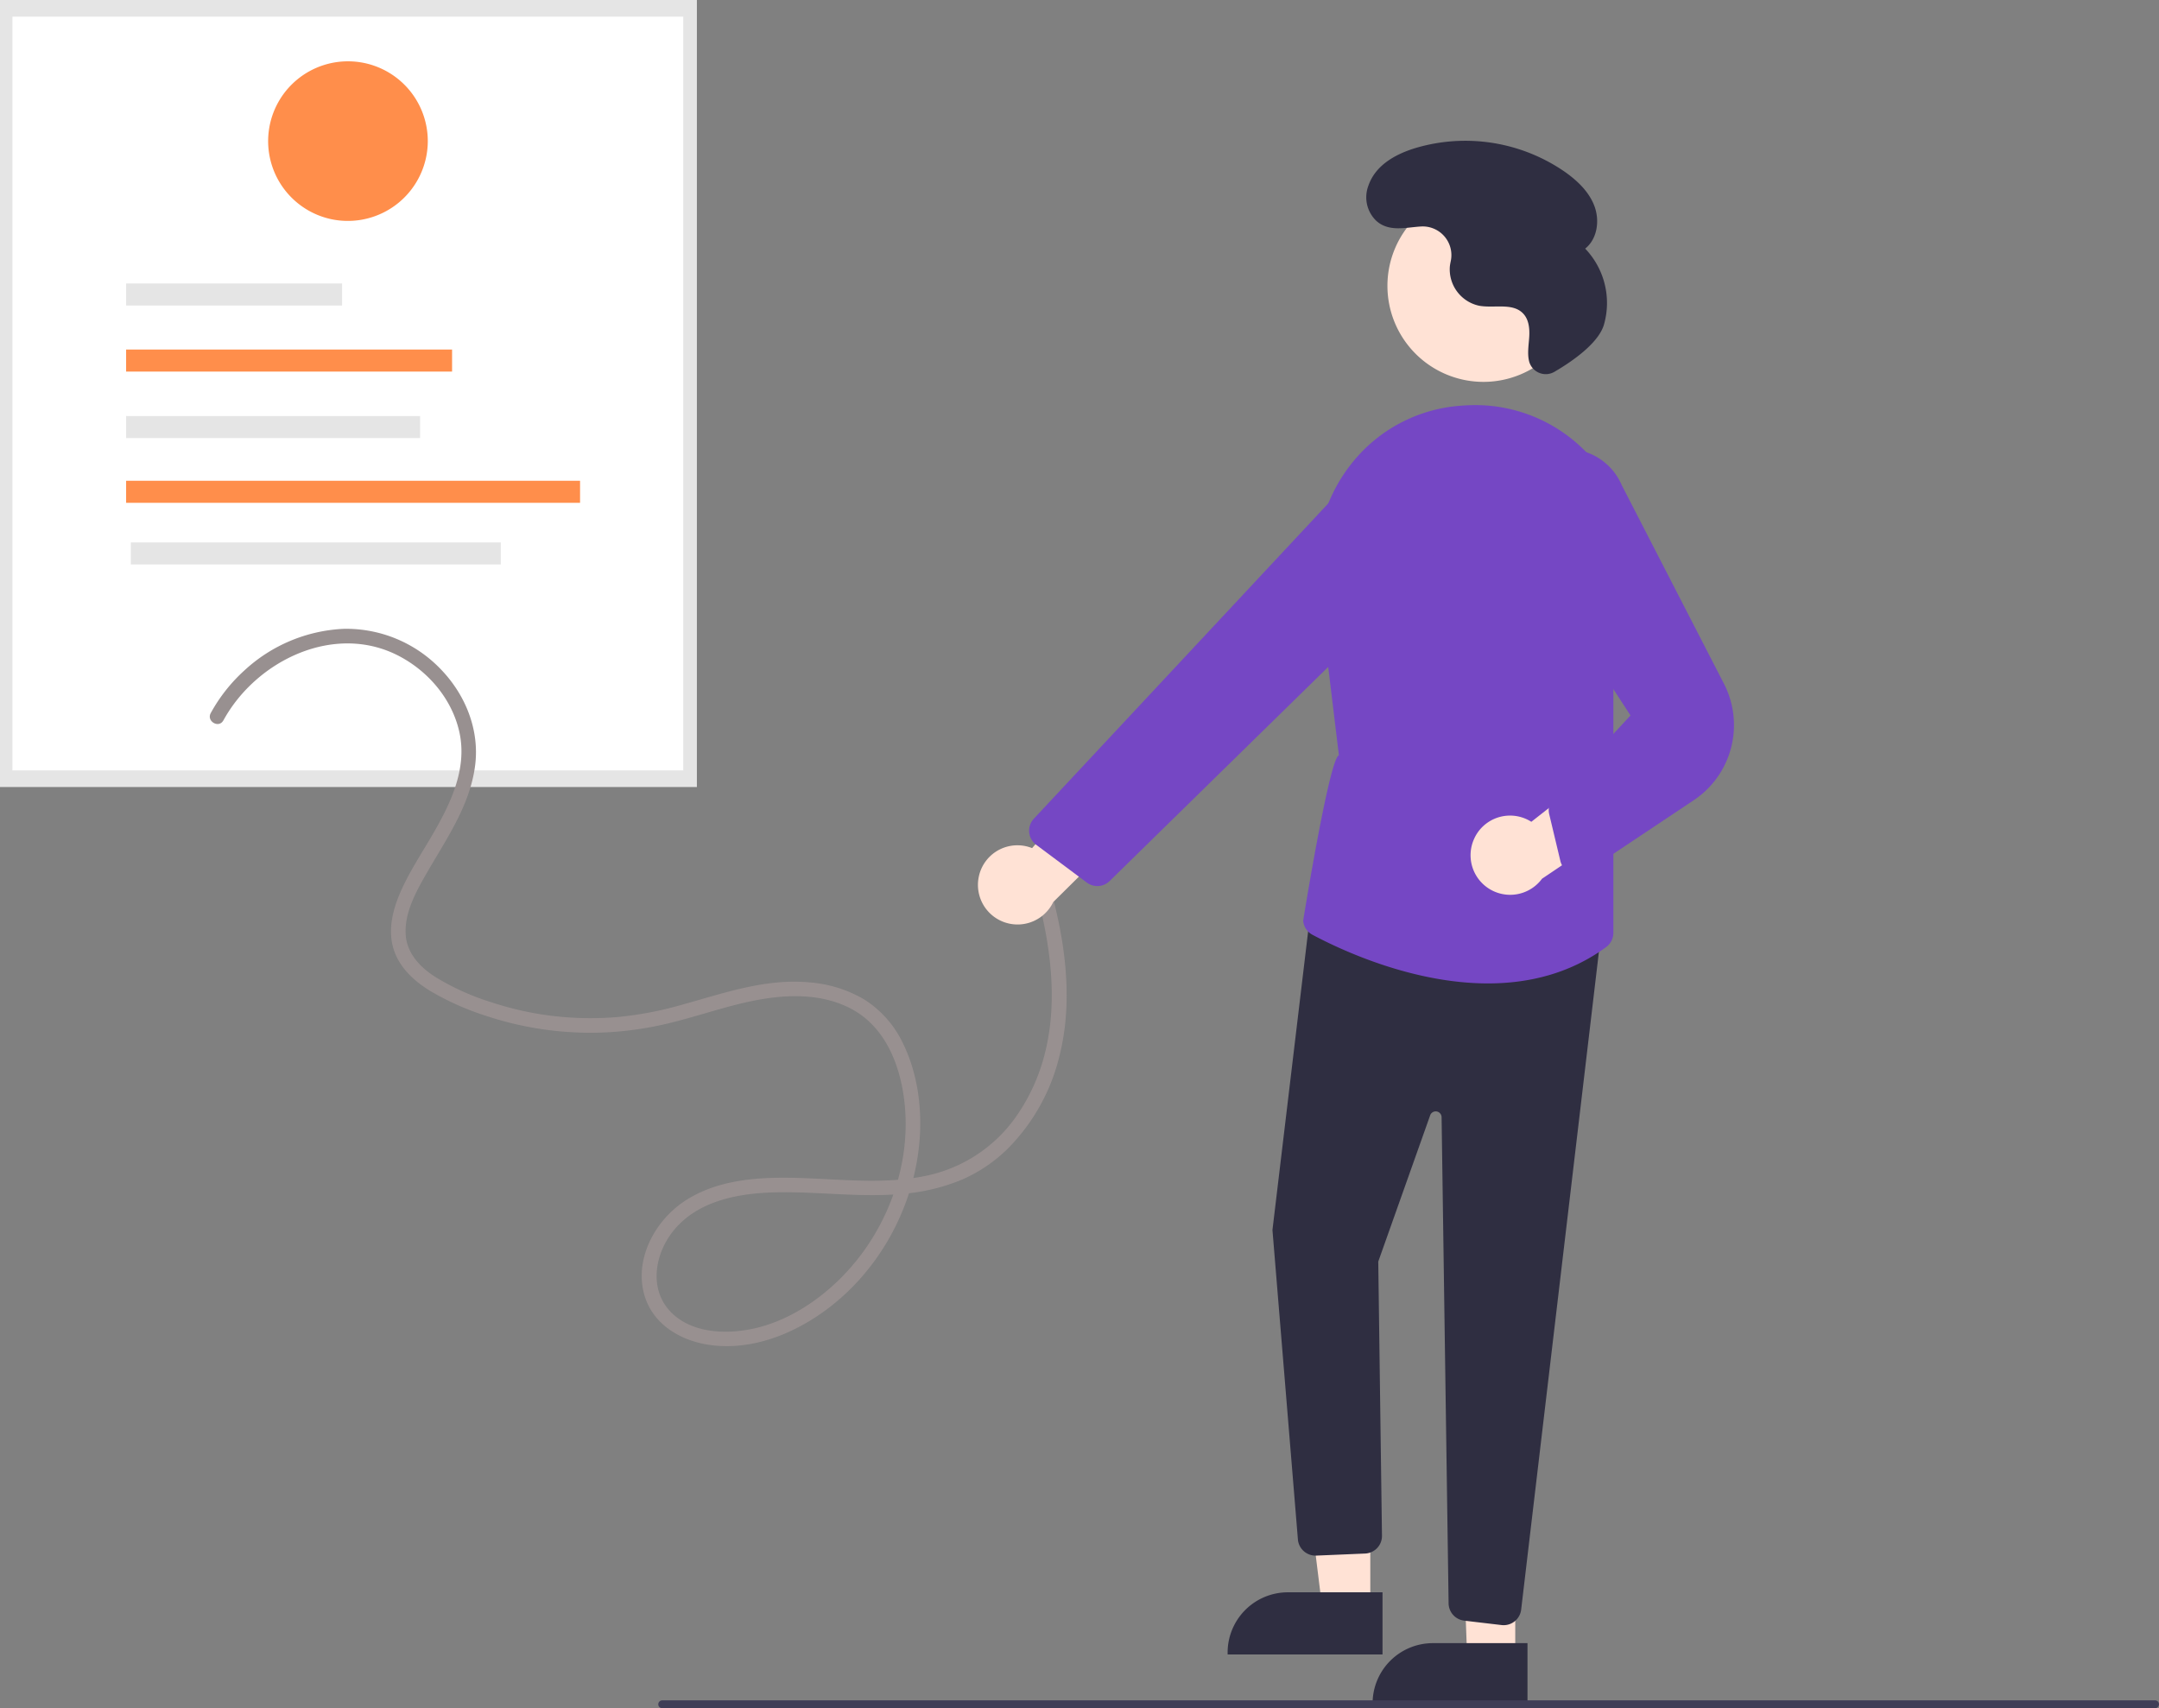 <svg xmlns="http://www.w3.org/2000/svg" width="551" height="436" viewBox="0 0 551 436">
  <rect x="0" y="0" width="551" height="436" fill="#808080" stroke="none"/>
  <g id="Group_5" data-name="Group 5" transform="translate(-649)">
    <path id="Rectangle_25" data-name="Rectangle 25" d="M177.851,0V200.882H0V0Z" transform="translate(649)" fill="#e5e5e5"/>
    <g id="Group_4" data-name="Group 4">
      <path id="Rectangle_25-2" data-name="Rectangle 25-2" d="M171.2,0V192.383H0V0Z" transform="translate(652.171 4.25)" fill="#fff"/>
      <path id="Rectangle_31" data-name="Rectangle 31" d="M55.118,0V5.628H0V0Z" transform="translate(681.186 72.35)" fill="#e5e5e5"/>
      <path id="Rectangle_32" data-name="Rectangle 32" d="M83.188,0V5.628H0V0Z" transform="translate(681.186 89.215)" fill="#ff8e4b"/>
      <path id="Rectangle_38" data-name="Rectangle 38" d="M75.023,0V5.628H0V0Z" transform="translate(681.186 106.188)" fill="#e5e5e5"/>
      <path id="Rectangle_39" data-name="Rectangle 39" d="M115.851,0V5.628H0V0Z" transform="translate(681.186 122.711)" fill="#ff8e4b"/>
      <path id="Rectangle_40" data-name="Rectangle 40" d="M94.416,0V5.628H0V0Z" transform="translate(682.39 138.448)" fill="#e5e5e5"/>
      <g id="Group_51" data-name="Group 51" transform="translate(717.363 15.646)">
        <path id="Path_341" data-name="Path 341" d="M16.425,40.349A20.372,20.372,0,1,1,40.814,20.371h0A20.409,20.409,0,0,1,16.425,40.349ZM20.407,0h0Z" fill="#ff8e4b"/>
      </g>
      <path id="Path_842" data-name="Path 842" d="M48.487,7.05C55.9,11,61.8,17.989,63.669,26.249c2.172,9.6-2.4,18.745-7.128,26.806-2.564,4.376-5.373,8.662-7.495,13.277-2.2,4.779-3.767,10.3-2.113,15.5,1.489,4.684,5.223,8.091,9.312,10.595a69.445,69.445,0,0,0,14.308,6.379,84.362,84.362,0,0,0,31.944,4.125,87.5,87.5,0,0,0,15.921-2.569c5.549-1.412,10.994-3.2,16.552-4.583,9.279-2.3,19.86-3.445,28.659,1.177,8.548,4.491,12.374,13.885,13.557,23.023,2.185,16.874-4.517,34.385-16.619,46.2-5.806,5.669-13.112,10.353-21.07,12.269-6.943,1.672-15.859,1.565-21.385-3.616-6.166-5.783-4.715-15.055.182-21.156,6.251-7.784,16.841-9.654,26.291-9.844,10.75-.216,21.49,1.382,32.233.389a49.584,49.584,0,0,0,15.243-3.67,38.631,38.631,0,0,0,11.488-7.76,50.351,50.351,0,0,0,13.33-23.911c2.678-10.714,2.095-21.975.016-32.737a147.408,147.408,0,0,0-4.274-16.417c-.718-2.273-4.313-1.3-3.59.988,6.4,20.267,9.973,43.7-2.4,62.519a37.29,37.29,0,0,1-22.3,16.024c-10.707,2.656-21.942,1.343-32.827.948-10.35-.376-21.716.03-30.588,6.047-7.278,4.935-12.369,14.323-10.169,23.186,2.121,8.547,10.35,12.882,18.579,13.55,8.635.7,17.132-2.191,24.383-6.714,15.085-9.409,25.115-25.958,27.214-43.5,1.094-9.142-.019-18.989-4.172-27.287a26.73,26.73,0,0,0-9.832-10.938,32.38,32.38,0,0,0-14.007-4.309c-11.136-1.024-21.835,2.793-32.4,5.712A89.984,89.984,0,0,1,103.992,99.1a82.656,82.656,0,0,1-16.3-.265,80.387,80.387,0,0,1-15.795-3.5,63.274,63.274,0,0,1-14.337-6.47c-3.962-2.529-7.388-6.151-7.582-11.086-.212-5.352,2.492-10.358,5.063-14.869C60.119,54,66.394,45.282,67.719,34.848c1.16-9.127-2.519-18.123-8.872-24.633A33.392,33.392,0,0,0,34.192.006,40.014,40.014,0,0,0,8.806,10.651,41.728,41.728,0,0,0,.244,21.508c-1.148,2.1,2.065,3.977,3.215,1.875l.007.006C11.873,8.01,32.013-1.729,48.487,7.05Z" transform="translate(702.542 160.496)" fill="#989090"/>
      <g id="Group_52" data-name="Group 52" transform="translate(817 35.935)">
        <path id="Vector" d="M2.02,30.207a10.068,10.068,0,0,1,11.8-3.3L37.28,0l4.983,17.857L19.221,40.671a10.109,10.109,0,0,1-18.995-6.5h0A10.029,10.029,0,0,1,2.02,30.207Z" transform="translate(81.58 153.633)" fill="#ffe2d5"/>
        <path id="Vector-2" data-name="Vector" d="M24.561,49.034A24.517,24.517,0,1,1,49.122,24.517,24.539,24.539,0,0,1,24.561,49.034Z" transform="translate(185.999 12.502)" fill="#ffe2d5"/>
        <path id="Vector-3" data-name="Vector" d="M5.833,47.2,0,0H18.1l0,47.2Z" transform="translate(163.614 327.28)" fill="#ffe2d5"/>
        <path id="Vector-4" data-name="Vector" d="M0,15.858v-.5A15.38,15.38,0,0,1,15.386,0H39.531V15.859Z" transform="translate(145.302 370.487)" fill="#2f2e41"/>
        <path id="Vector-5" data-name="Vector" d="M1.7,47.2,0,1.127,13.96,0l0,47.2Z" transform="translate(204.749 340.257)" fill="#ffe2d5"/>
        <path id="Vector-6" data-name="Vector" d="M0,15.858v-.5A15.38,15.38,0,0,1,15.386,0H39.531V15.859Z" transform="translate(182.302 383.464)" fill="#2f2e41"/>
        <path id="Vector-7" data-name="Vector" d="M48.926,182.4a4.507,4.507,0,0,1-3.974-4.4L43.163,53.893a1.5,1.5,0,0,0-2.914-.478L27,90.748l.947,69.976a4.494,4.494,0,0,1-4.229,4.545l-12.464.528a4.525,4.525,0,0,1-4.744-3.918L0,82.72l0-.05L9.877,0,84.06,5.358,63.468,179.593A4.5,4.5,0,0,1,59,183.558a4.409,4.409,0,0,1-.529-.031Z" transform="translate(156.747 195.319)" fill="#2f2e41"/>
        <path id="Vector-8" data-name="Vector" d="M.712,133.68A4.46,4.46,0,0,1,0,131.572s6.671-41.41,9.115-42.187L3.767,45.1a40.784,40.784,0,0,1,8.781-30.435A39.033,39.033,0,0,1,39.579.21Q40.7.109,41.81.056A39.4,39.4,0,0,1,74.944,15.111a39.992,39.992,0,0,1,7.219,36.341l-3,10.421V134.7a4.544,4.544,0,0,1-1.862,3.647c-9.341,6.843-19.9,9.263-30.156,9.263-19.411,0-37.757-8.664-44.791-12.423A4.47,4.47,0,0,1,.712,133.68Z" transform="translate(164.586 67.464)" fill="#7547c4"/>
        <path id="Vector-9" data-name="Vector" d="M1.805,93.72a4.486,4.486,0,0,1-.6-6.66L78.072,4.734A15.073,15.073,0,0,1,97.593,2.662h0A14.935,14.935,0,0,1,99.518,25.6L20.555,102.96a4.478,4.478,0,0,1-5.362.707,4.622,4.622,0,0,1-.484-.316h0Z" transform="translate(94.644 85.971)" fill="#7547c4"/>
        <path id="Vector-10" data-name="Vector" d="M3.3,23.092a10.07,10.07,0,0,1,12.211-1.038L43.6,0l1.55,18.472L18.241,36.583A10.105,10.105,0,0,1,.8,26.653h0A10.037,10.037,0,0,1,3.3,23.092Z" transform="translate(207.301 151.768)" fill="#ffe2d5"/>
        <path id="Vector-11" data-name="Vector" d="M14.667,107.157a4.454,4.454,0,0,1-1.079-2.023L10.751,93.24a4.425,4.425,0,0,1,1.65-4.6L31.49,68.028,3.411,24.81a15.231,15.231,0,1,1,25.833-15.6l26.1,50.719a23.052,23.052,0,0,1-7.721,29.741L20.95,107.455a4.466,4.466,0,0,1-2.97,1.135,4.557,4.557,0,0,1-1.369-.213h0A4.465,4.465,0,0,1,14.667,107.157Z" transform="translate(216.628 78.653)" fill="#7547c4"/>
        <path id="Vector-12" data-name="Vector" d="M46.172,59.548a4.4,4.4,0,0,1-4.591-3.171l-.015-.061c-.5-2.04-.105-4.175.024-6.271s-.089-4.4-1.527-5.93c-2.681-2.858-7.414-1.31-11.271-2.016A9.5,9.5,0,0,1,21.339,32c.053-.436.136-.872.23-1.309a7.32,7.32,0,0,0-7.651-8.814c-3.893.243-8.091,1.443-11.329-1.419A8.325,8.325,0,0,1,.537,11.483c1.812-5.311,7-8.114,12.135-9.667A44.655,44.655,0,0,1,50.5,7.8c3.263,2.27,6.314,5.127,7.719,8.84s.762,8.411-2.349,10.884a20.061,20.061,0,0,1,4.765,19.485c-1.516,4.971-8.855,9.769-12.559,11.922A4.4,4.4,0,0,1,46.172,59.548Z" transform="translate(180.685)" fill="#2f2e41"/>
        <path id="Vector-13" data-name="Vector" d="M382.706,1.7A1,1,0,0,1,382,2H1A1,1,0,1,1,1,0H382a1,1,0,0,1,1,1h0A1,1,0,0,1,382.706,1.7Z" transform="translate(0 398.068)" fill="#3f3d56"/>
      </g>
    </g>
  </g>
</svg>
